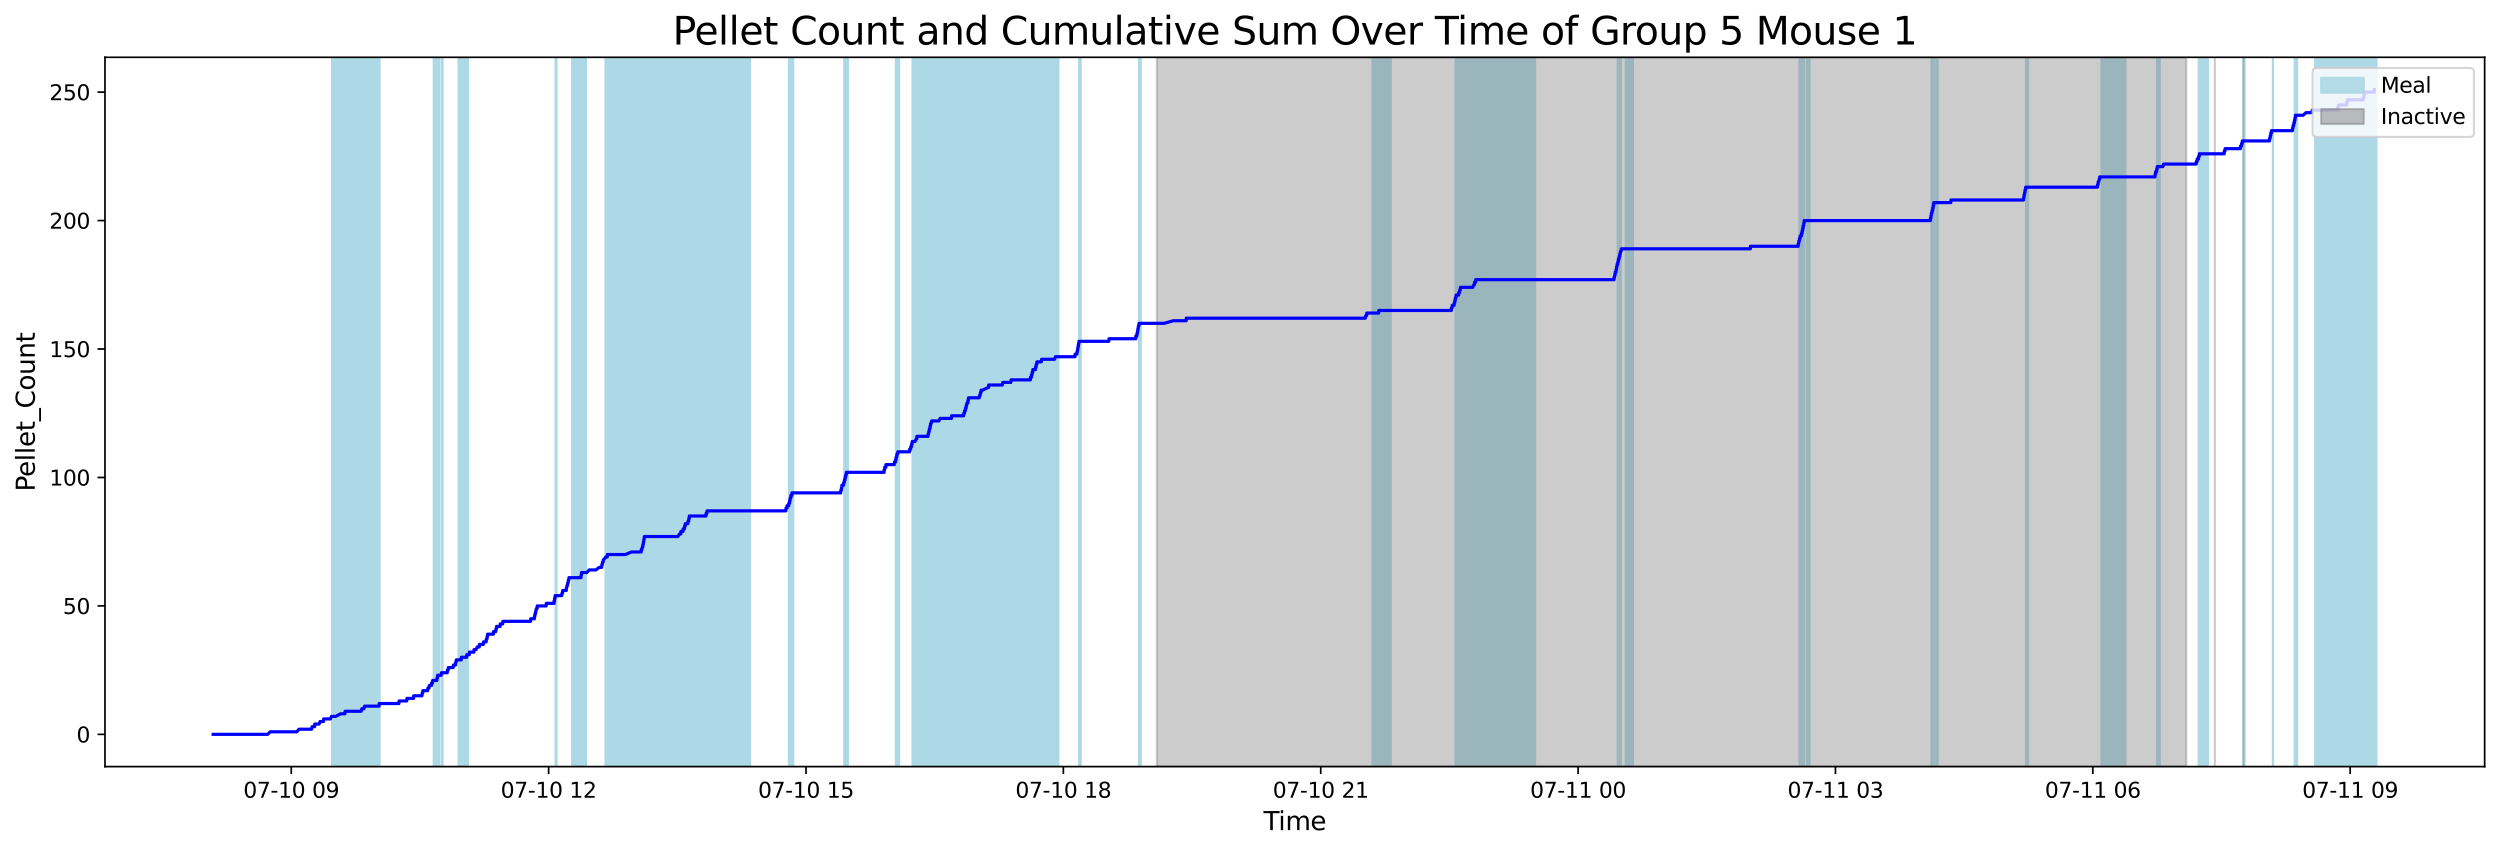 <?xml version="1.0" encoding="utf-8" standalone="no"?>
<!DOCTYPE svg PUBLIC "-//W3C//DTD SVG 1.1//EN"
  "http://www.w3.org/Graphics/SVG/1.1/DTD/svg11.dtd">
<svg xmlns:xlink="http://www.w3.org/1999/xlink" width="1172.435pt" height="399.009pt" viewBox="0 0 1172.435 399.009" xmlns="http://www.w3.org/2000/svg" version="1.1">
 <defs>
  <style type="text/css">*{stroke-linejoin: round; stroke-linecap: butt}</style>
 </defs>
 <g id="figure_1">
  <g id="patch_1">
   <path d="M 0 399.009 
L 1172.435 399.009 
L 1172.435 0 
L 0 0 
z
" style="fill: #ffffff"/>
  </g>
  <g id="axes_1">
   <g id="patch_2">
    <path d="M 49.235 359.517 
L 1165.235 359.517 
L 1165.235 26.877 
L 49.235 26.877 
z
" style="fill: #ffffff"/>
   </g>
   <g id="patch_3">
    <path d="M 178.029 359.517 
L 178.029 26.877 
L 155.682 26.877 
L 155.682 359.517 
z
" clip-path="url(#p5f410d1734)" style="fill: #add8e6; stroke: #add8e6; stroke-linejoin: miter"/>
   </g>
   <g id="patch_4">
    <path d="M 205.966 359.517 
L 205.966 26.877 
L 203.413 26.877 
L 203.413 359.517 
z
" clip-path="url(#p5f410d1734)" style="fill: #add8e6; stroke: #add8e6; stroke-linejoin: miter"/>
   </g>
   <g id="patch_5">
    <path d="M 207.557 359.517 
L 207.557 26.877 
L 207.112 26.877 
L 207.112 359.517 
z
" clip-path="url(#p5f410d1734)" style="fill: #add8e6; stroke: #add8e6; stroke-linejoin: miter"/>
   </g>
   <g id="patch_6">
    <path d="M 219.452 359.517 
L 219.452 26.877 
L 215.047 26.877 
L 215.047 359.517 
z
" clip-path="url(#p5f410d1734)" style="fill: #add8e6; stroke: #add8e6; stroke-linejoin: miter"/>
   </g>
   <g id="patch_7">
    <path d="M 260.57 359.517 
L 260.57 26.877 
L 261.021 26.877 
L 261.021 359.517 
z
" clip-path="url(#p5f410d1734)" style="fill: #add8e6; stroke: #add8e6; stroke-linejoin: miter"/>
   </g>
   <g id="patch_8">
    <path d="M 274.812 359.517 
L 274.812 26.877 
L 268.297 26.877 
L 268.297 359.517 
z
" clip-path="url(#p5f410d1734)" style="fill: #add8e6; stroke: #add8e6; stroke-linejoin: miter"/>
   </g>
   <g id="patch_9">
    <path d="M 273.898 359.517 
L 273.898 26.877 
L 273.422 26.877 
L 273.422 359.517 
z
" clip-path="url(#p5f410d1734)" style="fill: #add8e6; stroke: #add8e6; stroke-linejoin: miter"/>
   </g>
   <g id="patch_10">
    <path d="M 314.074 359.517 
L 314.074 26.877 
L 283.963 26.877 
L 283.963 359.517 
z
" clip-path="url(#p5f410d1734)" style="fill: #add8e6; stroke: #add8e6; stroke-linejoin: miter"/>
   </g>
   <g id="patch_11">
    <path d="M 329.228 359.517 
L 329.228 26.877 
L 304.512 26.877 
L 304.512 359.517 
z
" clip-path="url(#p5f410d1734)" style="fill: #add8e6; stroke: #add8e6; stroke-linejoin: miter"/>
   </g>
   <g id="patch_12">
    <path d="M 312.143 359.517 
L 312.143 26.877 
L 302.975 26.877 
L 302.975 359.517 
z
" clip-path="url(#p5f410d1734)" style="fill: #add8e6; stroke: #add8e6; stroke-linejoin: miter"/>
   </g>
   <g id="patch_13">
    <path d="M 351.77 359.517 
L 351.77 26.877 
L 320.064 26.877 
L 320.064 359.517 
z
" clip-path="url(#p5f410d1734)" style="fill: #add8e6; stroke: #add8e6; stroke-linejoin: miter"/>
   </g>
   <g id="patch_14">
    <path d="M 321.891 359.517 
L 321.891 26.877 
L 321.913 26.877 
L 321.913 359.517 
z
" clip-path="url(#p5f410d1734)" style="fill: #add8e6; stroke: #add8e6; stroke-linejoin: miter"/>
   </g>
   <g id="patch_15">
    <path d="M 324.801 359.517 
L 324.801 26.877 
L 324.275 26.877 
L 324.275 359.517 
z
" clip-path="url(#p5f410d1734)" style="fill: #add8e6; stroke: #add8e6; stroke-linejoin: miter"/>
   </g>
   <g id="patch_16">
    <path d="M 370.444 359.517 
L 370.444 26.877 
L 369.968 26.877 
L 369.968 359.517 
z
" clip-path="url(#p5f410d1734)" style="fill: #add8e6; stroke: #add8e6; stroke-linejoin: miter"/>
   </g>
   <g id="patch_17">
    <path d="M 371.96 359.517 
L 371.96 26.877 
L 371.197 26.877 
L 371.197 359.517 
z
" clip-path="url(#p5f410d1734)" style="fill: #add8e6; stroke: #add8e6; stroke-linejoin: miter"/>
   </g>
   <g id="patch_18">
    <path d="M 371.924 359.517 
L 371.924 26.877 
L 371.64 26.877 
L 371.64 359.517 
z
" clip-path="url(#p5f410d1734)" style="fill: #add8e6; stroke: #add8e6; stroke-linejoin: miter"/>
   </g>
   <g id="patch_19">
    <path d="M 395.981 359.517 
L 395.981 26.877 
L 395.931 26.877 
L 395.931 359.517 
z
" clip-path="url(#p5f410d1734)" style="fill: #add8e6; stroke: #add8e6; stroke-linejoin: miter"/>
   </g>
   <g id="patch_20">
    <path d="M 396.886 359.517 
L 396.886 26.877 
L 396.77 26.877 
L 396.77 359.517 
z
" clip-path="url(#p5f410d1734)" style="fill: #add8e6; stroke: #add8e6; stroke-linejoin: miter"/>
   </g>
   <g id="patch_21">
    <path d="M 397.679 359.517 
L 397.679 26.877 
L 397.552 26.877 
L 397.552 359.517 
z
" clip-path="url(#p5f410d1734)" style="fill: #add8e6; stroke: #add8e6; stroke-linejoin: miter"/>
   </g>
   <g id="patch_22">
    <path d="M 420.147 359.517 
L 420.147 26.877 
L 421.68 26.877 
L 421.68 359.517 
z
" clip-path="url(#p5f410d1734)" style="fill: #add8e6; stroke: #add8e6; stroke-linejoin: miter"/>
   </g>
   <g id="patch_23">
    <path d="M 431.401 359.517 
L 431.401 26.877 
L 427.952 26.877 
L 427.952 359.517 
z
" clip-path="url(#p5f410d1734)" style="fill: #add8e6; stroke: #add8e6; stroke-linejoin: miter"/>
   </g>
   <g id="patch_24">
    <path d="M 461.115 359.517 
L 461.115 26.877 
L 430.697 26.877 
L 430.697 359.517 
z
" clip-path="url(#p5f410d1734)" style="fill: #add8e6; stroke: #add8e6; stroke-linejoin: miter"/>
   </g>
   <g id="patch_25">
    <path d="M 438.817 359.517 
L 438.817 26.877 
L 437.25 26.877 
L 437.25 359.517 
z
" clip-path="url(#p5f410d1734)" style="fill: #add8e6; stroke: #add8e6; stroke-linejoin: miter"/>
   </g>
   <g id="patch_26">
    <path d="M 473.987 359.517 
L 473.987 26.877 
L 447.529 26.877 
L 447.529 359.517 
z
" clip-path="url(#p5f410d1734)" style="fill: #add8e6; stroke: #add8e6; stroke-linejoin: miter"/>
   </g>
   <g id="patch_27">
    <path d="M 453.171 359.517 
L 453.171 26.877 
L 453.327 26.877 
L 453.327 359.517 
z
" clip-path="url(#p5f410d1734)" style="fill: #add8e6; stroke: #add8e6; stroke-linejoin: miter"/>
   </g>
   <g id="patch_28">
    <path d="M 462.929 359.517 
L 462.929 26.877 
L 454.765 26.877 
L 454.765 359.517 
z
" clip-path="url(#p5f410d1734)" style="fill: #add8e6; stroke: #add8e6; stroke-linejoin: miter"/>
   </g>
   <g id="patch_29">
    <path d="M 469.628 359.517 
L 469.628 26.877 
L 460.891 26.877 
L 460.891 359.517 
z
" clip-path="url(#p5f410d1734)" style="fill: #add8e6; stroke: #add8e6; stroke-linejoin: miter"/>
   </g>
   <g id="patch_30">
    <path d="M 496.371 359.517 
L 496.371 26.877 
L 465.614 26.877 
L 465.614 359.517 
z
" clip-path="url(#p5f410d1734)" style="fill: #add8e6; stroke: #add8e6; stroke-linejoin: miter"/>
   </g>
   <g id="patch_31">
    <path d="M 483.931 359.517 
L 483.931 26.877 
L 484.961 26.877 
L 484.961 359.517 
z
" clip-path="url(#p5f410d1734)" style="fill: #add8e6; stroke: #add8e6; stroke-linejoin: miter"/>
   </g>
   <g id="patch_32">
    <path d="M 486.126 359.517 
L 486.126 26.877 
L 486.861 26.877 
L 486.861 359.517 
z
" clip-path="url(#p5f410d1734)" style="fill: #add8e6; stroke: #add8e6; stroke-linejoin: miter"/>
   </g>
   <g id="patch_33">
    <path d="M 506.839 359.517 
L 506.839 26.877 
L 506.085 26.877 
L 506.085 359.517 
z
" clip-path="url(#p5f410d1734)" style="fill: #add8e6; stroke: #add8e6; stroke-linejoin: miter"/>
   </g>
   <g id="patch_34">
    <path d="M 534.188 359.517 
L 534.188 26.877 
L 534.147 26.877 
L 534.147 359.517 
z
" clip-path="url(#p5f410d1734)" style="fill: #add8e6; stroke: #add8e6; stroke-linejoin: miter"/>
   </g>
   <g id="patch_35">
    <path d="M 535.008 359.517 
L 535.008 26.877 
L 534.847 26.877 
L 534.847 359.517 
z
" clip-path="url(#p5f410d1734)" style="fill: #add8e6; stroke: #add8e6; stroke-linejoin: miter"/>
   </g>
   <g id="patch_36">
    <path d="M 652.245 359.517 
L 652.245 26.877 
L 643.673 26.877 
L 643.673 359.517 
z
" clip-path="url(#p5f410d1734)" style="fill: #add8e6; stroke: #add8e6; stroke-linejoin: miter"/>
   </g>
   <g id="patch_37">
    <path d="M 713.727 359.517 
L 713.727 26.877 
L 682.558 26.877 
L 682.558 359.517 
z
" clip-path="url(#p5f410d1734)" style="fill: #add8e6; stroke: #add8e6; stroke-linejoin: miter"/>
   </g>
   <g id="patch_38">
    <path d="M 683.311 359.517 
L 683.311 26.877 
L 683.729 26.877 
L 683.729 359.517 
z
" clip-path="url(#p5f410d1734)" style="fill: #add8e6; stroke: #add8e6; stroke-linejoin: miter"/>
   </g>
   <g id="patch_39">
    <path d="M 685.213 359.517 
L 685.213 26.877 
L 685.063 26.877 
L 685.063 359.517 
z
" clip-path="url(#p5f410d1734)" style="fill: #add8e6; stroke: #add8e6; stroke-linejoin: miter"/>
   </g>
   <g id="patch_40">
    <path d="M 719.934 359.517 
L 719.934 26.877 
L 692.638 26.877 
L 692.638 359.517 
z
" clip-path="url(#p5f410d1734)" style="fill: #add8e6; stroke: #add8e6; stroke-linejoin: miter"/>
   </g>
   <g id="patch_41">
    <path d="M 758.664 359.517 
L 758.664 26.877 
L 758.668 26.877 
L 758.668 359.517 
z
" clip-path="url(#p5f410d1734)" style="fill: #add8e6; stroke: #add8e6; stroke-linejoin: miter"/>
   </g>
   <g id="patch_42">
    <path d="M 759.574 359.517 
L 759.574 26.877 
L 760.123 26.877 
L 760.123 359.517 
z
" clip-path="url(#p5f410d1734)" style="fill: #add8e6; stroke: #add8e6; stroke-linejoin: miter"/>
   </g>
   <g id="patch_43">
    <path d="M 765.812 359.517 
L 765.812 26.877 
L 762.421 26.877 
L 762.421 359.517 
z
" clip-path="url(#p5f410d1734)" style="fill: #add8e6; stroke: #add8e6; stroke-linejoin: miter"/>
   </g>
   <g id="patch_44">
    <path d="M 843.872 359.517 
L 843.872 26.877 
L 846.111 26.877 
L 846.111 359.517 
z
" clip-path="url(#p5f410d1734)" style="fill: #add8e6; stroke: #add8e6; stroke-linejoin: miter"/>
   </g>
   <g id="patch_45">
    <path d="M 848.612 359.517 
L 848.612 26.877 
L 847.423 26.877 
L 847.423 359.517 
z
" clip-path="url(#p5f410d1734)" style="fill: #add8e6; stroke: #add8e6; stroke-linejoin: miter"/>
   </g>
   <g id="patch_46">
    <path d="M 905.827 359.517 
L 905.827 26.877 
L 906.223 26.877 
L 906.223 359.517 
z
" clip-path="url(#p5f410d1734)" style="fill: #add8e6; stroke: #add8e6; stroke-linejoin: miter"/>
   </g>
   <g id="patch_47">
    <path d="M 907.177 359.517 
L 907.177 26.877 
L 907.148 26.877 
L 907.148 359.517 
z
" clip-path="url(#p5f410d1734)" style="fill: #add8e6; stroke: #add8e6; stroke-linejoin: miter"/>
   </g>
   <g id="patch_48">
    <path d="M 908.715 359.517 
L 908.715 26.877 
L 908.203 26.877 
L 908.203 359.517 
z
" clip-path="url(#p5f410d1734)" style="fill: #add8e6; stroke: #add8e6; stroke-linejoin: miter"/>
   </g>
   <g id="patch_49">
    <path d="M 950.237 359.517 
L 950.237 26.877 
L 950.194 26.877 
L 950.194 359.517 
z
" clip-path="url(#p5f410d1734)" style="fill: #add8e6; stroke: #add8e6; stroke-linejoin: miter"/>
   </g>
   <g id="patch_50">
    <path d="M 951.1 359.517 
L 951.1 26.877 
L 951.122 26.877 
L 951.122 359.517 
z
" clip-path="url(#p5f410d1734)" style="fill: #add8e6; stroke: #add8e6; stroke-linejoin: miter"/>
   </g>
   <g id="patch_51">
    <path d="M 996.761 359.517 
L 996.761 26.877 
L 985.527 26.877 
L 985.527 359.517 
z
" clip-path="url(#p5f410d1734)" style="fill: #add8e6; stroke: #add8e6; stroke-linejoin: miter"/>
   </g>
   <g id="patch_52">
    <path d="M 1012.188 359.517 
L 1012.188 26.877 
L 1011.64 26.877 
L 1011.64 359.517 
z
" clip-path="url(#p5f410d1734)" style="fill: #add8e6; stroke: #add8e6; stroke-linejoin: miter"/>
   </g>
   <g id="patch_53">
    <path d="M 1012.867 359.517 
L 1012.867 26.877 
L 1012.429 26.877 
L 1012.429 359.517 
z
" clip-path="url(#p5f410d1734)" style="fill: #add8e6; stroke: #add8e6; stroke-linejoin: miter"/>
   </g>
   <g id="patch_54">
    <path d="M 1035.438 359.517 
L 1035.438 26.877 
L 1031.124 26.877 
L 1031.124 359.517 
z
" clip-path="url(#p5f410d1734)" style="fill: #add8e6; stroke: #add8e6; stroke-linejoin: miter"/>
   </g>
   <g id="patch_55">
    <path d="M 1052.628 359.517 
L 1052.628 26.877 
L 1052.072 26.877 
L 1052.072 359.517 
z
" clip-path="url(#p5f410d1734)" style="fill: #add8e6; stroke: #add8e6; stroke-linejoin: miter"/>
   </g>
   <g id="patch_56">
    <path d="M 1065.945 359.517 
L 1065.945 26.877 
L 1065.914 26.877 
L 1065.914 359.517 
z
" clip-path="url(#p5f410d1734)" style="fill: #add8e6; stroke: #add8e6; stroke-linejoin: miter"/>
   </g>
   <g id="patch_57">
    <path d="M 1076.139 359.517 
L 1076.139 26.877 
L 1077.306 26.877 
L 1077.306 359.517 
z
" clip-path="url(#p5f410d1734)" style="fill: #add8e6; stroke: #add8e6; stroke-linejoin: miter"/>
   </g>
   <g id="patch_58">
    <path d="M 1114.508 359.517 
L 1114.508 26.877 
L 1085.751 26.877 
L 1085.751 359.517 
z
" clip-path="url(#p5f410d1734)" style="fill: #add8e6; stroke: #add8e6; stroke-linejoin: miter"/>
   </g>
   <g id="patch_59">
    <path d="M 1097.194 359.517 
L 1097.194 26.877 
L 1097.118 26.877 
L 1097.118 359.517 
z
" clip-path="url(#p5f410d1734)" style="fill: #add8e6; stroke: #add8e6; stroke-linejoin: miter"/>
   </g>
   <g id="patch_60">
    <path d="M 1110.918 359.517 
L 1110.918 26.877 
L 1109.816 26.877 
L 1109.816 359.517 
z
" clip-path="url(#p5f410d1734)" style="fill: #add8e6; stroke: #add8e6; stroke-linejoin: miter"/>
   </g>
   <g id="patch_61">
    <path d="M 542.518 359.517 
L 542.518 26.877 
L 1025.306 26.877 
L 1025.306 359.517 
z
" clip-path="url(#p5f410d1734)" style="fill: #808080; opacity: 0.4; stroke: #808080; stroke-linejoin: miter"/>
   </g>
   <g id="patch_62">
    <path d="M 1038.717 26.877 
L 1038.717 26.877 
L 1038.717 359.517 
" clip-path="url(#p5f410d1734)" style="fill: #808080; opacity: 0.4; stroke: #808080; stroke-linejoin: miter"/>
   </g>
   <g id="patch_63">
    <path d="M 1052.127 26.877 
L 1052.127 26.877 
L 1052.127 359.517 
" clip-path="url(#p5f410d1734)" style="fill: #808080; opacity: 0.4; stroke: #808080; stroke-linejoin: miter"/>
   </g>
   <g id="matplotlib.axis_1">
    <g id="xtick_1">
     <g id="line2d_1">
      <defs>
       <path id="m026eba1592" d="M 0 0 
L 0 3.5 
" style="stroke: #000000; stroke-width: 0.8"/>
      </defs>
      <g>
       <use xlink:href="#m026eba1592" x="136.596" y="359.517" style="stroke: #000000; stroke-width: 0.8"/>
      </g>
     </g>
     <g id="text_1">
      <!-- 07-10 09 -->
      <g transform="translate(114.116 374.116) scale(0.1 -0.1)">
       <defs>
        <path id="DejaVuSans-30" d="M 2034 4250 
Q 1547 4250 1301 3770 
Q 1056 3291 1056 2328 
Q 1056 1369 1301 889 
Q 1547 409 2034 409 
Q 2525 409 2770 889 
Q 3016 1369 3016 2328 
Q 3016 3291 2770 3770 
Q 2525 4250 2034 4250 
z
M 2034 4750 
Q 2819 4750 3233 4129 
Q 3647 3509 3647 2328 
Q 3647 1150 3233 529 
Q 2819 -91 2034 -91 
Q 1250 -91 836 529 
Q 422 1150 422 2328 
Q 422 3509 836 4129 
Q 1250 4750 2034 4750 
z
" transform="scale(0.016)"/>
        <path id="DejaVuSans-37" d="M 525 4666 
L 3525 4666 
L 3525 4397 
L 1831 0 
L 1172 0 
L 2766 4134 
L 525 4134 
L 525 4666 
z
" transform="scale(0.016)"/>
        <path id="DejaVuSans-2d" d="M 313 2009 
L 1997 2009 
L 1997 1497 
L 313 1497 
L 313 2009 
z
" transform="scale(0.016)"/>
        <path id="DejaVuSans-31" d="M 794 531 
L 1825 531 
L 1825 4091 
L 703 3866 
L 703 4441 
L 1819 4666 
L 2450 4666 
L 2450 531 
L 3481 531 
L 3481 0 
L 794 0 
L 794 531 
z
" transform="scale(0.016)"/>
        <path id="DejaVuSans-20" transform="scale(0.016)"/>
        <path id="DejaVuSans-39" d="M 703 97 
L 703 672 
Q 941 559 1184 500 
Q 1428 441 1663 441 
Q 2288 441 2617 861 
Q 2947 1281 2994 2138 
Q 2813 1869 2534 1725 
Q 2256 1581 1919 1581 
Q 1219 1581 811 2004 
Q 403 2428 403 3163 
Q 403 3881 828 4315 
Q 1253 4750 1959 4750 
Q 2769 4750 3195 4129 
Q 3622 3509 3622 2328 
Q 3622 1225 3098 567 
Q 2575 -91 1691 -91 
Q 1453 -91 1209 -44 
Q 966 3 703 97 
z
M 1959 2075 
Q 2384 2075 2632 2365 
Q 2881 2656 2881 3163 
Q 2881 3666 2632 3958 
Q 2384 4250 1959 4250 
Q 1534 4250 1286 3958 
Q 1038 3666 1038 3163 
Q 1038 2656 1286 2365 
Q 1534 2075 1959 2075 
z
" transform="scale(0.016)"/>
       </defs>
       <use xlink:href="#DejaVuSans-30"/>
       <use xlink:href="#DejaVuSans-37" x="63.623"/>
       <use xlink:href="#DejaVuSans-2d" x="127.246"/>
       <use xlink:href="#DejaVuSans-31" x="163.33"/>
       <use xlink:href="#DejaVuSans-30" x="226.953"/>
       <use xlink:href="#DejaVuSans-20" x="290.576"/>
       <use xlink:href="#DejaVuSans-30" x="322.363"/>
       <use xlink:href="#DejaVuSans-39" x="385.986"/>
      </g>
     </g>
    </g>
    <g id="xtick_2">
     <g id="line2d_2">
      <g>
       <use xlink:href="#m026eba1592" x="257.293" y="359.517" style="stroke: #000000; stroke-width: 0.8"/>
      </g>
     </g>
     <g id="text_2">
      <!-- 07-10 12 -->
      <g transform="translate(234.813 374.116) scale(0.1 -0.1)">
       <defs>
        <path id="DejaVuSans-32" d="M 1228 531 
L 3431 531 
L 3431 0 
L 469 0 
L 469 531 
Q 828 903 1448 1529 
Q 2069 2156 2228 2338 
Q 2531 2678 2651 2914 
Q 2772 3150 2772 3378 
Q 2772 3750 2511 3984 
Q 2250 4219 1831 4219 
Q 1534 4219 1204 4116 
Q 875 4013 500 3803 
L 500 4441 
Q 881 4594 1212 4672 
Q 1544 4750 1819 4750 
Q 2544 4750 2975 4387 
Q 3406 4025 3406 3419 
Q 3406 3131 3298 2873 
Q 3191 2616 2906 2266 
Q 2828 2175 2409 1742 
Q 1991 1309 1228 531 
z
" transform="scale(0.016)"/>
       </defs>
       <use xlink:href="#DejaVuSans-30"/>
       <use xlink:href="#DejaVuSans-37" x="63.623"/>
       <use xlink:href="#DejaVuSans-2d" x="127.246"/>
       <use xlink:href="#DejaVuSans-31" x="163.33"/>
       <use xlink:href="#DejaVuSans-30" x="226.953"/>
       <use xlink:href="#DejaVuSans-20" x="290.576"/>
       <use xlink:href="#DejaVuSans-31" x="322.363"/>
       <use xlink:href="#DejaVuSans-32" x="385.986"/>
      </g>
     </g>
    </g>
    <g id="xtick_3">
     <g id="line2d_3">
      <g>
       <use xlink:href="#m026eba1592" x="377.99" y="359.517" style="stroke: #000000; stroke-width: 0.8"/>
      </g>
     </g>
     <g id="text_3">
      <!-- 07-10 15 -->
      <g transform="translate(355.51 374.116) scale(0.1 -0.1)">
       <defs>
        <path id="DejaVuSans-35" d="M 691 4666 
L 3169 4666 
L 3169 4134 
L 1269 4134 
L 1269 2991 
Q 1406 3038 1543 3061 
Q 1681 3084 1819 3084 
Q 2600 3084 3056 2656 
Q 3513 2228 3513 1497 
Q 3513 744 3044 326 
Q 2575 -91 1722 -91 
Q 1428 -91 1123 -41 
Q 819 9 494 109 
L 494 744 
Q 775 591 1075 516 
Q 1375 441 1709 441 
Q 2250 441 2565 725 
Q 2881 1009 2881 1497 
Q 2881 1984 2565 2268 
Q 2250 2553 1709 2553 
Q 1456 2553 1204 2497 
Q 953 2441 691 2322 
L 691 4666 
z
" transform="scale(0.016)"/>
       </defs>
       <use xlink:href="#DejaVuSans-30"/>
       <use xlink:href="#DejaVuSans-37" x="63.623"/>
       <use xlink:href="#DejaVuSans-2d" x="127.246"/>
       <use xlink:href="#DejaVuSans-31" x="163.33"/>
       <use xlink:href="#DejaVuSans-30" x="226.953"/>
       <use xlink:href="#DejaVuSans-20" x="290.576"/>
       <use xlink:href="#DejaVuSans-31" x="322.363"/>
       <use xlink:href="#DejaVuSans-35" x="385.986"/>
      </g>
     </g>
    </g>
    <g id="xtick_4">
     <g id="line2d_4">
      <g>
       <use xlink:href="#m026eba1592" x="498.687" y="359.517" style="stroke: #000000; stroke-width: 0.8"/>
      </g>
     </g>
     <g id="text_4">
      <!-- 07-10 18 -->
      <g transform="translate(476.207 374.116) scale(0.1 -0.1)">
       <defs>
        <path id="DejaVuSans-38" d="M 2034 2216 
Q 1584 2216 1326 1975 
Q 1069 1734 1069 1313 
Q 1069 891 1326 650 
Q 1584 409 2034 409 
Q 2484 409 2743 651 
Q 3003 894 3003 1313 
Q 3003 1734 2745 1975 
Q 2488 2216 2034 2216 
z
M 1403 2484 
Q 997 2584 770 2862 
Q 544 3141 544 3541 
Q 544 4100 942 4425 
Q 1341 4750 2034 4750 
Q 2731 4750 3128 4425 
Q 3525 4100 3525 3541 
Q 3525 3141 3298 2862 
Q 3072 2584 2669 2484 
Q 3125 2378 3379 2068 
Q 3634 1759 3634 1313 
Q 3634 634 3220 271 
Q 2806 -91 2034 -91 
Q 1263 -91 848 271 
Q 434 634 434 1313 
Q 434 1759 690 2068 
Q 947 2378 1403 2484 
z
M 1172 3481 
Q 1172 3119 1398 2916 
Q 1625 2713 2034 2713 
Q 2441 2713 2670 2916 
Q 2900 3119 2900 3481 
Q 2900 3844 2670 4047 
Q 2441 4250 2034 4250 
Q 1625 4250 1398 4047 
Q 1172 3844 1172 3481 
z
" transform="scale(0.016)"/>
       </defs>
       <use xlink:href="#DejaVuSans-30"/>
       <use xlink:href="#DejaVuSans-37" x="63.623"/>
       <use xlink:href="#DejaVuSans-2d" x="127.246"/>
       <use xlink:href="#DejaVuSans-31" x="163.33"/>
       <use xlink:href="#DejaVuSans-30" x="226.953"/>
       <use xlink:href="#DejaVuSans-20" x="290.576"/>
       <use xlink:href="#DejaVuSans-31" x="322.363"/>
       <use xlink:href="#DejaVuSans-38" x="385.986"/>
      </g>
     </g>
    </g>
    <g id="xtick_5">
     <g id="line2d_5">
      <g>
       <use xlink:href="#m026eba1592" x="619.384" y="359.517" style="stroke: #000000; stroke-width: 0.8"/>
      </g>
     </g>
     <g id="text_5">
      <!-- 07-10 21 -->
      <g transform="translate(596.904 374.116) scale(0.1 -0.1)">
       <use xlink:href="#DejaVuSans-30"/>
       <use xlink:href="#DejaVuSans-37" x="63.623"/>
       <use xlink:href="#DejaVuSans-2d" x="127.246"/>
       <use xlink:href="#DejaVuSans-31" x="163.33"/>
       <use xlink:href="#DejaVuSans-30" x="226.953"/>
       <use xlink:href="#DejaVuSans-20" x="290.576"/>
       <use xlink:href="#DejaVuSans-32" x="322.363"/>
       <use xlink:href="#DejaVuSans-31" x="385.986"/>
      </g>
     </g>
    </g>
    <g id="xtick_6">
     <g id="line2d_6">
      <g>
       <use xlink:href="#m026eba1592" x="740.081" y="359.517" style="stroke: #000000; stroke-width: 0.8"/>
      </g>
     </g>
     <g id="text_6">
      <!-- 07-11 00 -->
      <g transform="translate(717.601 374.116) scale(0.1 -0.1)">
       <use xlink:href="#DejaVuSans-30"/>
       <use xlink:href="#DejaVuSans-37" x="63.623"/>
       <use xlink:href="#DejaVuSans-2d" x="127.246"/>
       <use xlink:href="#DejaVuSans-31" x="163.33"/>
       <use xlink:href="#DejaVuSans-31" x="226.953"/>
       <use xlink:href="#DejaVuSans-20" x="290.576"/>
       <use xlink:href="#DejaVuSans-30" x="322.363"/>
       <use xlink:href="#DejaVuSans-30" x="385.986"/>
      </g>
     </g>
    </g>
    <g id="xtick_7">
     <g id="line2d_7">
      <g>
       <use xlink:href="#m026eba1592" x="860.778" y="359.517" style="stroke: #000000; stroke-width: 0.8"/>
      </g>
     </g>
     <g id="text_7">
      <!-- 07-11 03 -->
      <g transform="translate(838.298 374.116) scale(0.1 -0.1)">
       <defs>
        <path id="DejaVuSans-33" d="M 2597 2516 
Q 3050 2419 3304 2112 
Q 3559 1806 3559 1356 
Q 3559 666 3084 287 
Q 2609 -91 1734 -91 
Q 1441 -91 1130 -33 
Q 819 25 488 141 
L 488 750 
Q 750 597 1062 519 
Q 1375 441 1716 441 
Q 2309 441 2620 675 
Q 2931 909 2931 1356 
Q 2931 1769 2642 2001 
Q 2353 2234 1838 2234 
L 1294 2234 
L 1294 2753 
L 1863 2753 
Q 2328 2753 2575 2939 
Q 2822 3125 2822 3475 
Q 2822 3834 2567 4026 
Q 2313 4219 1838 4219 
Q 1578 4219 1281 4162 
Q 984 4106 628 3988 
L 628 4550 
Q 988 4650 1302 4700 
Q 1616 4750 1894 4750 
Q 2613 4750 3031 4423 
Q 3450 4097 3450 3541 
Q 3450 3153 3228 2886 
Q 3006 2619 2597 2516 
z
" transform="scale(0.016)"/>
       </defs>
       <use xlink:href="#DejaVuSans-30"/>
       <use xlink:href="#DejaVuSans-37" x="63.623"/>
       <use xlink:href="#DejaVuSans-2d" x="127.246"/>
       <use xlink:href="#DejaVuSans-31" x="163.33"/>
       <use xlink:href="#DejaVuSans-31" x="226.953"/>
       <use xlink:href="#DejaVuSans-20" x="290.576"/>
       <use xlink:href="#DejaVuSans-30" x="322.363"/>
       <use xlink:href="#DejaVuSans-33" x="385.986"/>
      </g>
     </g>
    </g>
    <g id="xtick_8">
     <g id="line2d_8">
      <g>
       <use xlink:href="#m026eba1592" x="981.475" y="359.517" style="stroke: #000000; stroke-width: 0.8"/>
      </g>
     </g>
     <g id="text_8">
      <!-- 07-11 06 -->
      <g transform="translate(958.995 374.116) scale(0.1 -0.1)">
       <defs>
        <path id="DejaVuSans-36" d="M 2113 2584 
Q 1688 2584 1439 2293 
Q 1191 2003 1191 1497 
Q 1191 994 1439 701 
Q 1688 409 2113 409 
Q 2538 409 2786 701 
Q 3034 994 3034 1497 
Q 3034 2003 2786 2293 
Q 2538 2584 2113 2584 
z
M 3366 4563 
L 3366 3988 
Q 3128 4100 2886 4159 
Q 2644 4219 2406 4219 
Q 1781 4219 1451 3797 
Q 1122 3375 1075 2522 
Q 1259 2794 1537 2939 
Q 1816 3084 2150 3084 
Q 2853 3084 3261 2657 
Q 3669 2231 3669 1497 
Q 3669 778 3244 343 
Q 2819 -91 2113 -91 
Q 1303 -91 875 529 
Q 447 1150 447 2328 
Q 447 3434 972 4092 
Q 1497 4750 2381 4750 
Q 2619 4750 2861 4703 
Q 3103 4656 3366 4563 
z
" transform="scale(0.016)"/>
       </defs>
       <use xlink:href="#DejaVuSans-30"/>
       <use xlink:href="#DejaVuSans-37" x="63.623"/>
       <use xlink:href="#DejaVuSans-2d" x="127.246"/>
       <use xlink:href="#DejaVuSans-31" x="163.33"/>
       <use xlink:href="#DejaVuSans-31" x="226.953"/>
       <use xlink:href="#DejaVuSans-20" x="290.576"/>
       <use xlink:href="#DejaVuSans-30" x="322.363"/>
       <use xlink:href="#DejaVuSans-36" x="385.986"/>
      </g>
     </g>
    </g>
    <g id="xtick_9">
     <g id="line2d_9">
      <g>
       <use xlink:href="#m026eba1592" x="1102.172" y="359.517" style="stroke: #000000; stroke-width: 0.8"/>
      </g>
     </g>
     <g id="text_9">
      <!-- 07-11 09 -->
      <g transform="translate(1079.692 374.116) scale(0.1 -0.1)">
       <use xlink:href="#DejaVuSans-30"/>
       <use xlink:href="#DejaVuSans-37" x="63.623"/>
       <use xlink:href="#DejaVuSans-2d" x="127.246"/>
       <use xlink:href="#DejaVuSans-31" x="163.33"/>
       <use xlink:href="#DejaVuSans-31" x="226.953"/>
       <use xlink:href="#DejaVuSans-20" x="290.576"/>
       <use xlink:href="#DejaVuSans-30" x="322.363"/>
       <use xlink:href="#DejaVuSans-39" x="385.986"/>
      </g>
     </g>
    </g>
    <g id="text_10">
     <!-- Time -->
     <g transform="translate(592.555 389.313) scale(0.12 -0.12)">
      <defs>
       <path id="DejaVuSans-54" d="M -19 4666 
L 3928 4666 
L 3928 4134 
L 2272 4134 
L 2272 0 
L 1638 0 
L 1638 4134 
L -19 4134 
L -19 4666 
z
" transform="scale(0.016)"/>
       <path id="DejaVuSans-69" d="M 603 3500 
L 1178 3500 
L 1178 0 
L 603 0 
L 603 3500 
z
M 603 4863 
L 1178 4863 
L 1178 4134 
L 603 4134 
L 603 4863 
z
" transform="scale(0.016)"/>
       <path id="DejaVuSans-6d" d="M 3328 2828 
Q 3544 3216 3844 3400 
Q 4144 3584 4550 3584 
Q 5097 3584 5394 3201 
Q 5691 2819 5691 2113 
L 5691 0 
L 5113 0 
L 5113 2094 
Q 5113 2597 4934 2840 
Q 4756 3084 4391 3084 
Q 3944 3084 3684 2787 
Q 3425 2491 3425 1978 
L 3425 0 
L 2847 0 
L 2847 2094 
Q 2847 2600 2669 2842 
Q 2491 3084 2119 3084 
Q 1678 3084 1418 2786 
Q 1159 2488 1159 1978 
L 1159 0 
L 581 0 
L 581 3500 
L 1159 3500 
L 1159 2956 
Q 1356 3278 1631 3431 
Q 1906 3584 2284 3584 
Q 2666 3584 2933 3390 
Q 3200 3197 3328 2828 
z
" transform="scale(0.016)"/>
       <path id="DejaVuSans-65" d="M 3597 1894 
L 3597 1613 
L 953 1613 
Q 991 1019 1311 708 
Q 1631 397 2203 397 
Q 2534 397 2845 478 
Q 3156 559 3463 722 
L 3463 178 
Q 3153 47 2828 -22 
Q 2503 -91 2169 -91 
Q 1331 -91 842 396 
Q 353 884 353 1716 
Q 353 2575 817 3079 
Q 1281 3584 2069 3584 
Q 2775 3584 3186 3129 
Q 3597 2675 3597 1894 
z
M 3022 2063 
Q 3016 2534 2758 2815 
Q 2500 3097 2075 3097 
Q 1594 3097 1305 2825 
Q 1016 2553 972 2059 
L 3022 2063 
z
" transform="scale(0.016)"/>
      </defs>
      <use xlink:href="#DejaVuSans-54"/>
      <use xlink:href="#DejaVuSans-69" x="57.959"/>
      <use xlink:href="#DejaVuSans-6d" x="85.742"/>
      <use xlink:href="#DejaVuSans-65" x="183.154"/>
     </g>
    </g>
   </g>
   <g id="matplotlib.axis_2">
    <g id="ytick_1">
     <g id="line2d_10">
      <defs>
       <path id="mb623d63af5" d="M 0 0 
L -3.5 0 
" style="stroke: #000000; stroke-width: 0.8"/>
      </defs>
      <g>
       <use xlink:href="#mb623d63af5" x="49.235" y="344.397" style="stroke: #000000; stroke-width: 0.8"/>
      </g>
     </g>
     <g id="text_11">
      <!-- 0 -->
      <g transform="translate(35.873 348.196) scale(0.1 -0.1)">
       <use xlink:href="#DejaVuSans-30"/>
      </g>
     </g>
    </g>
    <g id="ytick_2">
     <g id="line2d_11">
      <g>
       <use xlink:href="#mb623d63af5" x="49.235" y="284.158" style="stroke: #000000; stroke-width: 0.8"/>
      </g>
     </g>
     <g id="text_12">
      <!-- 50 -->
      <g transform="translate(29.51 287.957) scale(0.1 -0.1)">
       <use xlink:href="#DejaVuSans-35"/>
       <use xlink:href="#DejaVuSans-30" x="63.623"/>
      </g>
     </g>
    </g>
    <g id="ytick_3">
     <g id="line2d_12">
      <g>
       <use xlink:href="#mb623d63af5" x="49.235" y="223.919" style="stroke: #000000; stroke-width: 0.8"/>
      </g>
     </g>
     <g id="text_13">
      <!-- 100 -->
      <g transform="translate(23.148 227.718) scale(0.1 -0.1)">
       <use xlink:href="#DejaVuSans-31"/>
       <use xlink:href="#DejaVuSans-30" x="63.623"/>
       <use xlink:href="#DejaVuSans-30" x="127.246"/>
      </g>
     </g>
    </g>
    <g id="ytick_4">
     <g id="line2d_13">
      <g>
       <use xlink:href="#mb623d63af5" x="49.235" y="163.68" style="stroke: #000000; stroke-width: 0.8"/>
      </g>
     </g>
     <g id="text_14">
      <!-- 150 -->
      <g transform="translate(23.148 167.479) scale(0.1 -0.1)">
       <use xlink:href="#DejaVuSans-31"/>
       <use xlink:href="#DejaVuSans-35" x="63.623"/>
       <use xlink:href="#DejaVuSans-30" x="127.246"/>
      </g>
     </g>
    </g>
    <g id="ytick_5">
     <g id="line2d_14">
      <g>
       <use xlink:href="#mb623d63af5" x="49.235" y="103.441" style="stroke: #000000; stroke-width: 0.8"/>
      </g>
     </g>
     <g id="text_15">
      <!-- 200 -->
      <g transform="translate(23.148 107.24) scale(0.1 -0.1)">
       <use xlink:href="#DejaVuSans-32"/>
       <use xlink:href="#DejaVuSans-30" x="63.623"/>
       <use xlink:href="#DejaVuSans-30" x="127.246"/>
      </g>
     </g>
    </g>
    <g id="ytick_6">
     <g id="line2d_15">
      <g>
       <use xlink:href="#mb623d63af5" x="49.235" y="43.202" style="stroke: #000000; stroke-width: 0.8"/>
      </g>
     </g>
     <g id="text_16">
      <!-- 250 -->
      <g transform="translate(23.148 47.001) scale(0.1 -0.1)">
       <use xlink:href="#DejaVuSans-32"/>
       <use xlink:href="#DejaVuSans-35" x="63.623"/>
       <use xlink:href="#DejaVuSans-30" x="127.246"/>
      </g>
     </g>
    </g>
    <g id="text_17">
     <!-- Pellet_Count -->
     <g transform="translate(16.318 230.485) rotate(-90) scale(0.12 -0.12)">
      <defs>
       <path id="DejaVuSans-50" d="M 1259 4147 
L 1259 2394 
L 2053 2394 
Q 2494 2394 2734 2622 
Q 2975 2850 2975 3272 
Q 2975 3691 2734 3919 
Q 2494 4147 2053 4147 
L 1259 4147 
z
M 628 4666 
L 2053 4666 
Q 2838 4666 3239 4311 
Q 3641 3956 3641 3272 
Q 3641 2581 3239 2228 
Q 2838 1875 2053 1875 
L 1259 1875 
L 1259 0 
L 628 0 
L 628 4666 
z
" transform="scale(0.016)"/>
       <path id="DejaVuSans-6c" d="M 603 4863 
L 1178 4863 
L 1178 0 
L 603 0 
L 603 4863 
z
" transform="scale(0.016)"/>
       <path id="DejaVuSans-74" d="M 1172 4494 
L 1172 3500 
L 2356 3500 
L 2356 3053 
L 1172 3053 
L 1172 1153 
Q 1172 725 1289 603 
Q 1406 481 1766 481 
L 2356 481 
L 2356 0 
L 1766 0 
Q 1100 0 847 248 
Q 594 497 594 1153 
L 594 3053 
L 172 3053 
L 172 3500 
L 594 3500 
L 594 4494 
L 1172 4494 
z
" transform="scale(0.016)"/>
       <path id="DejaVuSans-5f" d="M 3263 -1063 
L 3263 -1509 
L -63 -1509 
L -63 -1063 
L 3263 -1063 
z
" transform="scale(0.016)"/>
       <path id="DejaVuSans-43" d="M 4122 4306 
L 4122 3641 
Q 3803 3938 3442 4084 
Q 3081 4231 2675 4231 
Q 1875 4231 1450 3742 
Q 1025 3253 1025 2328 
Q 1025 1406 1450 917 
Q 1875 428 2675 428 
Q 3081 428 3442 575 
Q 3803 722 4122 1019 
L 4122 359 
Q 3791 134 3420 21 
Q 3050 -91 2638 -91 
Q 1578 -91 968 557 
Q 359 1206 359 2328 
Q 359 3453 968 4101 
Q 1578 4750 2638 4750 
Q 3056 4750 3426 4639 
Q 3797 4528 4122 4306 
z
" transform="scale(0.016)"/>
       <path id="DejaVuSans-6f" d="M 1959 3097 
Q 1497 3097 1228 2736 
Q 959 2375 959 1747 
Q 959 1119 1226 758 
Q 1494 397 1959 397 
Q 2419 397 2687 759 
Q 2956 1122 2956 1747 
Q 2956 2369 2687 2733 
Q 2419 3097 1959 3097 
z
M 1959 3584 
Q 2709 3584 3137 3096 
Q 3566 2609 3566 1747 
Q 3566 888 3137 398 
Q 2709 -91 1959 -91 
Q 1206 -91 779 398 
Q 353 888 353 1747 
Q 353 2609 779 3096 
Q 1206 3584 1959 3584 
z
" transform="scale(0.016)"/>
       <path id="DejaVuSans-75" d="M 544 1381 
L 544 3500 
L 1119 3500 
L 1119 1403 
Q 1119 906 1312 657 
Q 1506 409 1894 409 
Q 2359 409 2629 706 
Q 2900 1003 2900 1516 
L 2900 3500 
L 3475 3500 
L 3475 0 
L 2900 0 
L 2900 538 
Q 2691 219 2414 64 
Q 2138 -91 1772 -91 
Q 1169 -91 856 284 
Q 544 659 544 1381 
z
M 1991 3584 
L 1991 3584 
z
" transform="scale(0.016)"/>
       <path id="DejaVuSans-6e" d="M 3513 2113 
L 3513 0 
L 2938 0 
L 2938 2094 
Q 2938 2591 2744 2837 
Q 2550 3084 2163 3084 
Q 1697 3084 1428 2787 
Q 1159 2491 1159 1978 
L 1159 0 
L 581 0 
L 581 3500 
L 1159 3500 
L 1159 2956 
Q 1366 3272 1645 3428 
Q 1925 3584 2291 3584 
Q 2894 3584 3203 3211 
Q 3513 2838 3513 2113 
z
" transform="scale(0.016)"/>
      </defs>
      <use xlink:href="#DejaVuSans-50"/>
      <use xlink:href="#DejaVuSans-65" x="56.678"/>
      <use xlink:href="#DejaVuSans-6c" x="118.201"/>
      <use xlink:href="#DejaVuSans-6c" x="145.984"/>
      <use xlink:href="#DejaVuSans-65" x="173.768"/>
      <use xlink:href="#DejaVuSans-74" x="235.291"/>
      <use xlink:href="#DejaVuSans-5f" x="274.5"/>
      <use xlink:href="#DejaVuSans-43" x="324.5"/>
      <use xlink:href="#DejaVuSans-6f" x="394.324"/>
      <use xlink:href="#DejaVuSans-75" x="455.506"/>
      <use xlink:href="#DejaVuSans-6e" x="518.885"/>
      <use xlink:href="#DejaVuSans-74" x="582.264"/>
     </g>
    </g>
   </g>
   <g id="line2d_16">
    <path d="M 99.962 344.397 
L 125.487 344.397 
L 126.739 343.192 
L 139.189 343.192 
L 140.206 341.988 
L 146.118 341.988 
L 146.375 340.783 
L 147.559 340.783 
L 147.571 339.578 
L 149.638 339.578 
L 150.107 338.373 
L 151.706 338.373 
L 151.773 337.169 
L 154.924 337.169 
L 155.449 335.964 
L 157.427 335.964 
L 159.718 334.759 
L 161.752 334.759 
L 161.831 333.554 
L 169.374 333.554 
L 169.687 332.349 
L 170.715 332.349 
L 170.984 331.145 
L 177.789 331.145 
L 177.834 329.94 
L 187.076 329.94 
L 187.166 328.735 
L 190.753 328.735 
L 190.831 327.53 
L 193.938 327.53 
L 194.017 326.325 
L 197.883 326.325 
L 197.962 325.121 
L 198.23 325.121 
L 198.319 323.916 
L 200.554 323.916 
L 200.655 322.711 
L 201.225 322.711 
L 201.303 321.506 
L 202.331 321.506 
L 202.354 320.302 
L 202.856 320.302 
L 202.912 319.097 
L 204.913 319.097 
L 204.969 317.892 
L 205.203 317.892 
L 205.248 316.687 
L 206.913 316.687 
L 207.036 315.482 
L 209.763 315.482 
L 209.797 314.278 
L 210.188 314.278 
L 210.221 313.073 
L 212.523 313.073 
L 212.646 311.868 
L 213.619 311.868 
L 213.652 310.663 
L 213.898 310.663 
L 213.999 309.459 
L 216.312 309.459 
L 216.334 308.254 
L 218.86 308.254 
L 218.916 307.049 
L 220.078 307.049 
L 220.1 305.844 
L 222.257 305.844 
L 222.313 304.639 
L 223.286 304.639 
L 223.8 303.435 
L 224.761 303.435 
L 224.828 302.23 
L 226.694 302.23 
L 226.728 301.025 
L 228.002 301.025 
L 228.024 299.82 
L 228.359 299.82 
L 228.404 298.616 
L 228.65 298.616 
L 228.661 297.411 
L 231.388 297.411 
L 231.421 296.206 
L 232.494 296.206 
L 232.539 295.001 
L 232.841 295.001 
L 232.863 293.796 
L 234.528 293.796 
L 234.573 292.592 
L 235.769 292.592 
L 235.813 291.387 
L 248.833 291.387 
L 248.889 290.182 
L 250.61 290.182 
L 250.621 288.977 
L 250.867 288.977 
L 250.889 287.772 
L 251.191 287.772 
L 251.213 286.568 
L 251.381 286.568 
L 251.381 286.568 
L 251.549 285.363 
L 251.929 285.363 
L 251.951 284.158 
L 256.164 284.158 
L 256.187 282.953 
L 259.841 282.953 
L 259.852 281.749 
L 260.065 281.749 
L 260.087 280.544 
L 260.333 280.544 
L 260.344 279.339 
L 263.44 279.339 
L 263.563 278.134 
L 263.842 278.134 
L 263.864 276.929 
L 265.574 276.929 
L 265.608 275.725 
L 265.764 275.725 
L 265.921 274.52 
L 266.2 274.52 
L 266.234 273.315 
L 266.491 273.315 
L 266.513 272.11 
L 266.781 272.11 
L 266.815 270.906 
L 272.47 270.906 
L 272.503 269.701 
L 272.682 269.701 
L 272.704 268.496 
L 275.263 268.496 
L 276.303 267.291 
L 279.443 267.291 
L 280.997 266.086 
L 282.181 266.086 
L 282.226 264.882 
L 282.461 264.882 
L 282.505 263.677 
L 282.852 263.677 
L 282.941 262.472 
L 283.131 262.472 
L 284.059 261.267 
L 284.74 261.267 
L 284.819 260.063 
L 293.312 260.063 
L 296.151 258.858 
L 300.722 258.858 
L 300.744 257.653 
L 301.057 257.653 
L 301.247 256.448 
L 301.459 256.448 
L 301.526 255.243 
L 301.716 255.243 
L 301.75 254.039 
L 301.94 254.039 
L 301.962 252.834 
L 302.119 252.834 
L 302.163 251.629 
L 317.865 251.629 
L 318.692 250.424 
L 319.284 250.424 
L 319.307 249.219 
L 320.335 249.219 
L 320.368 248.015 
L 320.994 248.015 
L 321.028 246.81 
L 321.341 246.81 
L 321.363 245.605 
L 322.57 245.605 
L 322.682 244.4 
L 322.995 244.4 
L 323.017 243.196 
L 323.241 243.196 
L 323.263 241.991 
L 331.097 241.991 
L 331.119 240.786 
L 331.511 240.786 
L 331.578 239.581 
L 368.524 239.581 
L 368.58 238.376 
L 369.061 238.376 
L 369.083 237.172 
L 369.877 237.172 
L 369.921 235.967 
L 370.29 235.967 
L 370.312 234.762 
L 370.547 234.762 
L 370.569 233.557 
L 370.871 233.557 
L 370.882 232.353 
L 371.396 232.353 
L 371.419 231.148 
L 394.251 231.148 
L 394.284 229.943 
L 394.608 229.943 
L 394.631 228.738 
L 394.798 228.738 
L 394.832 227.533 
L 395.636 227.533 
L 395.659 226.329 
L 395.949 226.329 
L 395.972 225.124 
L 396.285 225.124 
L 396.307 223.919 
L 396.564 223.919 
L 396.564 223.919 
L 396.62 222.714 
L 396.899 222.714 
L 396.922 221.51 
L 414.613 221.51 
L 414.624 220.305 
L 414.87 220.305 
L 414.903 219.1 
L 415.462 219.1 
L 415.484 217.895 
L 419.407 217.895 
L 419.429 216.69 
L 419.988 216.69 
L 419.999 215.486 
L 420.256 215.486 
L 420.279 214.281 
L 420.558 214.281 
L 420.58 213.076 
L 420.882 213.076 
L 421.061 211.871 
L 426.582 211.871 
L 426.604 210.667 
L 427.085 210.667 
L 427.107 209.462 
L 427.498 209.462 
L 427.532 208.257 
L 427.744 208.257 
L 427.8 207.052 
L 429.13 207.052 
L 429.666 205.847 
L 429.968 205.847 
L 429.979 204.643 
L 435.232 204.643 
L 435.265 203.438 
L 435.545 203.438 
L 435.589 202.233 
L 435.79 202.233 
L 435.846 201.028 
L 436.159 201.028 
L 436.17 199.823 
L 436.383 199.823 
L 436.405 198.619 
L 436.729 198.619 
L 436.897 197.414 
L 440.339 197.414 
L 440.909 196.209 
L 446.229 196.209 
L 446.262 195.004 
L 451.906 195.004 
L 451.906 195.004 
L 451.984 193.8 
L 452.342 193.8 
L 452.364 192.595 
L 452.766 192.595 
L 452.777 191.39 
L 453.102 191.39 
L 453.124 190.185 
L 453.325 190.185 
L 453.482 188.98 
L 453.917 188.98 
L 453.929 187.776 
L 454.13 187.776 
L 454.13 187.776 
L 454.174 186.571 
L 459.215 186.571 
L 459.215 186.571 
L 459.416 185.366 
L 459.706 185.366 
L 459.762 184.161 
L 460.064 184.161 
L 460.086 182.957 
L 460.857 182.957 
L 463.294 181.752 
L 463.618 181.752 
L 463.663 180.547 
L 470.1 180.547 
L 470.256 179.342 
L 474.045 179.342 
L 474.201 178.137 
L 483.242 178.137 
L 483.253 176.933 
L 483.712 176.933 
L 483.756 175.728 
L 484.047 175.728 
L 484.069 174.523 
L 484.349 174.523 
L 484.371 173.318 
L 485.612 173.318 
L 485.623 172.114 
L 485.913 172.114 
L 485.924 170.909 
L 486.249 170.909 
L 486.271 169.704 
L 488.338 169.704 
L 488.484 168.499 
L 494.574 168.499 
L 494.977 167.294 
L 504.185 167.294 
L 504.197 166.09 
L 505.057 166.09 
L 505.102 164.885 
L 505.325 164.885 
L 505.337 163.68 
L 505.538 163.68 
L 505.549 162.475 
L 505.739 162.475 
L 505.75 161.27 
L 505.974 161.27 
L 505.996 160.066 
L 520.01 160.066 
L 520.088 158.861 
L 532.65 158.861 
L 532.661 157.656 
L 533.153 157.656 
L 533.175 156.451 
L 533.432 156.451 
L 533.454 155.247 
L 533.633 155.247 
L 533.644 154.042 
L 533.834 154.042 
L 533.868 152.837 
L 534.125 152.837 
L 534.17 151.632 
L 545.927 151.632 
L 550.218 150.427 
L 556.286 150.427 
L 556.32 149.223 
L 640.294 149.223 
L 640.45 148.018 
L 640.942 148.018 
L 640.998 146.813 
L 646.574 146.813 
L 646.619 145.608 
L 680.627 145.608 
L 680.649 144.404 
L 681.018 144.404 
L 681.04 143.199 
L 681.957 143.199 
L 681.968 141.994 
L 682.258 141.994 
L 682.292 140.789 
L 682.504 140.789 
L 682.526 139.584 
L 682.862 139.584 
L 682.884 138.38 
L 684.091 138.38 
L 684.113 137.175 
L 684.538 137.175 
L 684.56 135.97 
L 684.829 135.97 
L 684.829 135.97 
L 684.896 134.765 
L 690.662 134.765 
L 691.154 133.561 
L 691.478 133.561 
L 691.534 132.356 
L 692.037 132.356 
L 692.048 131.151 
L 756.956 131.151 
L 756.979 129.946 
L 757.224 129.946 
L 757.269 128.741 
L 757.504 128.741 
L 757.526 127.537 
L 757.862 127.537 
L 757.884 126.332 
L 758.107 126.332 
L 758.119 125.127 
L 758.331 125.127 
L 758.387 123.922 
L 758.689 123.922 
L 758.722 122.718 
L 758.99 122.718 
L 759.013 121.513 
L 759.314 121.513 
L 759.326 120.308 
L 759.638 120.308 
L 759.661 119.103 
L 759.851 119.103 
L 759.851 119.103 
L 759.985 117.898 
L 760.275 117.898 
L 760.342 116.694 
L 820.881 116.694 
L 820.903 115.489 
L 843.299 115.489 
L 843.322 114.284 
L 843.556 114.284 
L 843.579 113.079 
L 843.858 113.079 
L 843.88 111.874 
L 844.205 111.874 
L 844.227 110.67 
L 844.808 110.67 
L 844.819 109.465 
L 845.121 109.465 
L 845.132 108.26 
L 845.412 108.26 
L 845.434 107.055 
L 845.624 107.055 
L 845.646 105.851 
L 845.881 105.851 
L 845.937 104.646 
L 846.093 104.646 
L 846.093 104.646 
L 846.149 103.441 
L 905.313 103.441 
L 905.324 102.236 
L 905.57 102.236 
L 905.592 101.031 
L 905.749 101.031 
L 905.782 99.827 
L 906.095 99.827 
L 906.129 98.622 
L 906.386 98.622 
L 906.431 97.417 
L 906.632 97.417 
L 906.676 96.212 
L 906.855 96.212 
L 906.889 95.008 
L 914.868 95.008 
L 914.924 93.803 
L 948.987 93.803 
L 949.01 92.598 
L 949.2 92.598 
L 949.222 91.393 
L 949.457 91.393 
L 949.49 90.188 
L 949.68 90.188 
L 949.714 88.984 
L 949.96 88.984 
L 949.982 87.779 
L 983.665 87.779 
L 983.677 86.574 
L 983.956 86.574 
L 983.99 85.369 
L 984.191 85.369 
L 984.403 84.165 
L 984.66 84.165 
L 984.682 82.96 
L 1010.632 82.96 
L 1010.666 81.755 
L 1010.901 81.755 
L 1010.923 80.55 
L 1011.37 80.55 
L 1011.426 79.345 
L 1011.649 79.345 
L 1011.672 78.141 
L 1014.343 78.141 
L 1014.678 76.936 
L 1029.966 76.936 
L 1030.033 75.731 
L 1030.436 75.731 
L 1030.447 74.526 
L 1031.061 74.526 
L 1031.084 73.321 
L 1031.419 73.321 
L 1031.441 72.117 
L 1043.086 72.117 
L 1043.098 70.912 
L 1043.466 70.912 
L 1043.489 69.707 
L 1050.697 69.707 
L 1050.708 68.502 
L 1051.2 68.502 
L 1051.233 67.298 
L 1051.546 67.298 
L 1051.569 66.093 
L 1064.342 66.093 
L 1064.376 64.888 
L 1064.655 64.888 
L 1064.678 63.683 
L 1064.912 63.683 
L 1064.935 62.478 
L 1065.214 62.478 
L 1065.237 61.274 
L 1075.105 61.274 
L 1075.127 60.069 
L 1075.373 60.069 
L 1075.395 58.864 
L 1075.719 58.864 
L 1075.742 57.659 
L 1076.021 57.659 
L 1076.043 56.455 
L 1076.278 56.455 
L 1076.289 55.25 
L 1076.479 55.25 
L 1076.502 54.045 
L 1080.111 54.045 
L 1081.43 52.84 
L 1084.347 52.84 
L 1084.369 51.635 
L 1096.305 51.635 
L 1096.35 50.431 
L 1096.685 50.431 
L 1096.696 49.226 
L 1100.518 49.226 
L 1100.552 48.021 
L 1100.831 48.021 
L 1100.853 46.816 
L 1108.285 46.816 
L 1108.33 45.612 
L 1108.62 45.612 
L 1108.676 44.407 
L 1108.866 44.407 
L 1108.933 43.202 
L 1113.459 43.202 
L 1113.482 41.997 
L 1113.482 41.997 
" clip-path="url(#p5f410d1734)" style="fill: none; stroke: #0000ff; stroke-width: 1.5; stroke-linecap: square"/>
   </g>
   <g id="patch_64">
    <path d="M 49.235 359.517 
L 49.235 26.877 
" style="fill: none; stroke: #000000; stroke-width: 0.8; stroke-linejoin: miter; stroke-linecap: square"/>
   </g>
   <g id="patch_65">
    <path d="M 1165.235 359.517 
L 1165.235 26.877 
" style="fill: none; stroke: #000000; stroke-width: 0.8; stroke-linejoin: miter; stroke-linecap: square"/>
   </g>
   <g id="patch_66">
    <path d="M 49.235 359.517 
L 1165.235 359.517 
" style="fill: none; stroke: #000000; stroke-width: 0.8; stroke-linejoin: miter; stroke-linecap: square"/>
   </g>
   <g id="patch_67">
    <path d="M 49.235 26.877 
L 1165.235 26.877 
" style="fill: none; stroke: #000000; stroke-width: 0.8; stroke-linejoin: miter; stroke-linecap: square"/>
   </g>
   <g id="text_18">
    <!-- Pellet Count and Cumulative Sum Over Time of Group 5 Mouse 1 -->
    <g transform="translate(315.461 20.877) scale(0.18 -0.18)">
     <defs>
      <path id="DejaVuSans-61" d="M 2194 1759 
Q 1497 1759 1228 1600 
Q 959 1441 959 1056 
Q 959 750 1161 570 
Q 1363 391 1709 391 
Q 2188 391 2477 730 
Q 2766 1069 2766 1631 
L 2766 1759 
L 2194 1759 
z
M 3341 1997 
L 3341 0 
L 2766 0 
L 2766 531 
Q 2569 213 2275 61 
Q 1981 -91 1556 -91 
Q 1019 -91 701 211 
Q 384 513 384 1019 
Q 384 1609 779 1909 
Q 1175 2209 1959 2209 
L 2766 2209 
L 2766 2266 
Q 2766 2663 2505 2880 
Q 2244 3097 1772 3097 
Q 1472 3097 1187 3025 
Q 903 2953 641 2809 
L 641 3341 
Q 956 3463 1253 3523 
Q 1550 3584 1831 3584 
Q 2591 3584 2966 3190 
Q 3341 2797 3341 1997 
z
" transform="scale(0.016)"/>
      <path id="DejaVuSans-64" d="M 2906 2969 
L 2906 4863 
L 3481 4863 
L 3481 0 
L 2906 0 
L 2906 525 
Q 2725 213 2448 61 
Q 2172 -91 1784 -91 
Q 1150 -91 751 415 
Q 353 922 353 1747 
Q 353 2572 751 3078 
Q 1150 3584 1784 3584 
Q 2172 3584 2448 3432 
Q 2725 3281 2906 2969 
z
M 947 1747 
Q 947 1113 1208 752 
Q 1469 391 1925 391 
Q 2381 391 2643 752 
Q 2906 1113 2906 1747 
Q 2906 2381 2643 2742 
Q 2381 3103 1925 3103 
Q 1469 3103 1208 2742 
Q 947 2381 947 1747 
z
" transform="scale(0.016)"/>
      <path id="DejaVuSans-76" d="M 191 3500 
L 800 3500 
L 1894 563 
L 2988 3500 
L 3597 3500 
L 2284 0 
L 1503 0 
L 191 3500 
z
" transform="scale(0.016)"/>
      <path id="DejaVuSans-53" d="M 3425 4513 
L 3425 3897 
Q 3066 4069 2747 4153 
Q 2428 4238 2131 4238 
Q 1616 4238 1336 4038 
Q 1056 3838 1056 3469 
Q 1056 3159 1242 3001 
Q 1428 2844 1947 2747 
L 2328 2669 
Q 3034 2534 3370 2195 
Q 3706 1856 3706 1288 
Q 3706 609 3251 259 
Q 2797 -91 1919 -91 
Q 1588 -91 1214 -16 
Q 841 59 441 206 
L 441 856 
Q 825 641 1194 531 
Q 1563 422 1919 422 
Q 2459 422 2753 634 
Q 3047 847 3047 1241 
Q 3047 1584 2836 1778 
Q 2625 1972 2144 2069 
L 1759 2144 
Q 1053 2284 737 2584 
Q 422 2884 422 3419 
Q 422 4038 858 4394 
Q 1294 4750 2059 4750 
Q 2388 4750 2728 4690 
Q 3069 4631 3425 4513 
z
" transform="scale(0.016)"/>
      <path id="DejaVuSans-4f" d="M 2522 4238 
Q 1834 4238 1429 3725 
Q 1025 3213 1025 2328 
Q 1025 1447 1429 934 
Q 1834 422 2522 422 
Q 3209 422 3611 934 
Q 4013 1447 4013 2328 
Q 4013 3213 3611 3725 
Q 3209 4238 2522 4238 
z
M 2522 4750 
Q 3503 4750 4090 4092 
Q 4678 3434 4678 2328 
Q 4678 1225 4090 567 
Q 3503 -91 2522 -91 
Q 1538 -91 948 565 
Q 359 1222 359 2328 
Q 359 3434 948 4092 
Q 1538 4750 2522 4750 
z
" transform="scale(0.016)"/>
      <path id="DejaVuSans-72" d="M 2631 2963 
Q 2534 3019 2420 3045 
Q 2306 3072 2169 3072 
Q 1681 3072 1420 2755 
Q 1159 2438 1159 1844 
L 1159 0 
L 581 0 
L 581 3500 
L 1159 3500 
L 1159 2956 
Q 1341 3275 1631 3429 
Q 1922 3584 2338 3584 
Q 2397 3584 2469 3576 
Q 2541 3569 2628 3553 
L 2631 2963 
z
" transform="scale(0.016)"/>
      <path id="DejaVuSans-66" d="M 2375 4863 
L 2375 4384 
L 1825 4384 
Q 1516 4384 1395 4259 
Q 1275 4134 1275 3809 
L 1275 3500 
L 2222 3500 
L 2222 3053 
L 1275 3053 
L 1275 0 
L 697 0 
L 697 3053 
L 147 3053 
L 147 3500 
L 697 3500 
L 697 3744 
Q 697 4328 969 4595 
Q 1241 4863 1831 4863 
L 2375 4863 
z
" transform="scale(0.016)"/>
      <path id="DejaVuSans-47" d="M 3809 666 
L 3809 1919 
L 2778 1919 
L 2778 2438 
L 4434 2438 
L 4434 434 
Q 4069 175 3628 42 
Q 3188 -91 2688 -91 
Q 1594 -91 976 548 
Q 359 1188 359 2328 
Q 359 3472 976 4111 
Q 1594 4750 2688 4750 
Q 3144 4750 3555 4637 
Q 3966 4525 4313 4306 
L 4313 3634 
Q 3963 3931 3569 4081 
Q 3175 4231 2741 4231 
Q 1884 4231 1454 3753 
Q 1025 3275 1025 2328 
Q 1025 1384 1454 906 
Q 1884 428 2741 428 
Q 3075 428 3337 486 
Q 3600 544 3809 666 
z
" transform="scale(0.016)"/>
      <path id="DejaVuSans-70" d="M 1159 525 
L 1159 -1331 
L 581 -1331 
L 581 3500 
L 1159 3500 
L 1159 2969 
Q 1341 3281 1617 3432 
Q 1894 3584 2278 3584 
Q 2916 3584 3314 3078 
Q 3713 2572 3713 1747 
Q 3713 922 3314 415 
Q 2916 -91 2278 -91 
Q 1894 -91 1617 61 
Q 1341 213 1159 525 
z
M 3116 1747 
Q 3116 2381 2855 2742 
Q 2594 3103 2138 3103 
Q 1681 3103 1420 2742 
Q 1159 2381 1159 1747 
Q 1159 1113 1420 752 
Q 1681 391 2138 391 
Q 2594 391 2855 752 
Q 3116 1113 3116 1747 
z
" transform="scale(0.016)"/>
      <path id="DejaVuSans-4d" d="M 628 4666 
L 1569 4666 
L 2759 1491 
L 3956 4666 
L 4897 4666 
L 4897 0 
L 4281 0 
L 4281 4097 
L 3078 897 
L 2444 897 
L 1241 4097 
L 1241 0 
L 628 0 
L 628 4666 
z
" transform="scale(0.016)"/>
      <path id="DejaVuSans-73" d="M 2834 3397 
L 2834 2853 
Q 2591 2978 2328 3040 
Q 2066 3103 1784 3103 
Q 1356 3103 1142 2972 
Q 928 2841 928 2578 
Q 928 2378 1081 2264 
Q 1234 2150 1697 2047 
L 1894 2003 
Q 2506 1872 2764 1633 
Q 3022 1394 3022 966 
Q 3022 478 2636 193 
Q 2250 -91 1575 -91 
Q 1294 -91 989 -36 
Q 684 19 347 128 
L 347 722 
Q 666 556 975 473 
Q 1284 391 1588 391 
Q 1994 391 2212 530 
Q 2431 669 2431 922 
Q 2431 1156 2273 1281 
Q 2116 1406 1581 1522 
L 1381 1569 
Q 847 1681 609 1914 
Q 372 2147 372 2553 
Q 372 3047 722 3315 
Q 1072 3584 1716 3584 
Q 2034 3584 2315 3537 
Q 2597 3491 2834 3397 
z
" transform="scale(0.016)"/>
     </defs>
     <use xlink:href="#DejaVuSans-50"/>
     <use xlink:href="#DejaVuSans-65" x="56.678"/>
     <use xlink:href="#DejaVuSans-6c" x="118.201"/>
     <use xlink:href="#DejaVuSans-6c" x="145.984"/>
     <use xlink:href="#DejaVuSans-65" x="173.768"/>
     <use xlink:href="#DejaVuSans-74" x="235.291"/>
     <use xlink:href="#DejaVuSans-20" x="274.5"/>
     <use xlink:href="#DejaVuSans-43" x="306.287"/>
     <use xlink:href="#DejaVuSans-6f" x="376.111"/>
     <use xlink:href="#DejaVuSans-75" x="437.293"/>
     <use xlink:href="#DejaVuSans-6e" x="500.672"/>
     <use xlink:href="#DejaVuSans-74" x="564.051"/>
     <use xlink:href="#DejaVuSans-20" x="603.26"/>
     <use xlink:href="#DejaVuSans-61" x="635.047"/>
     <use xlink:href="#DejaVuSans-6e" x="696.326"/>
     <use xlink:href="#DejaVuSans-64" x="759.705"/>
     <use xlink:href="#DejaVuSans-20" x="823.182"/>
     <use xlink:href="#DejaVuSans-43" x="854.969"/>
     <use xlink:href="#DejaVuSans-75" x="924.793"/>
     <use xlink:href="#DejaVuSans-6d" x="988.172"/>
     <use xlink:href="#DejaVuSans-75" x="1085.584"/>
     <use xlink:href="#DejaVuSans-6c" x="1148.963"/>
     <use xlink:href="#DejaVuSans-61" x="1176.746"/>
     <use xlink:href="#DejaVuSans-74" x="1238.025"/>
     <use xlink:href="#DejaVuSans-69" x="1277.234"/>
     <use xlink:href="#DejaVuSans-76" x="1305.018"/>
     <use xlink:href="#DejaVuSans-65" x="1364.197"/>
     <use xlink:href="#DejaVuSans-20" x="1425.721"/>
     <use xlink:href="#DejaVuSans-53" x="1457.508"/>
     <use xlink:href="#DejaVuSans-75" x="1520.984"/>
     <use xlink:href="#DejaVuSans-6d" x="1584.363"/>
     <use xlink:href="#DejaVuSans-20" x="1681.775"/>
     <use xlink:href="#DejaVuSans-4f" x="1713.562"/>
     <use xlink:href="#DejaVuSans-76" x="1792.273"/>
     <use xlink:href="#DejaVuSans-65" x="1851.453"/>
     <use xlink:href="#DejaVuSans-72" x="1912.977"/>
     <use xlink:href="#DejaVuSans-20" x="1954.09"/>
     <use xlink:href="#DejaVuSans-54" x="1985.877"/>
     <use xlink:href="#DejaVuSans-69" x="2043.836"/>
     <use xlink:href="#DejaVuSans-6d" x="2071.619"/>
     <use xlink:href="#DejaVuSans-65" x="2169.031"/>
     <use xlink:href="#DejaVuSans-20" x="2230.555"/>
     <use xlink:href="#DejaVuSans-6f" x="2262.342"/>
     <use xlink:href="#DejaVuSans-66" x="2323.523"/>
     <use xlink:href="#DejaVuSans-20" x="2358.729"/>
     <use xlink:href="#DejaVuSans-47" x="2390.516"/>
     <use xlink:href="#DejaVuSans-72" x="2468.006"/>
     <use xlink:href="#DejaVuSans-6f" x="2506.869"/>
     <use xlink:href="#DejaVuSans-75" x="2568.051"/>
     <use xlink:href="#DejaVuSans-70" x="2631.43"/>
     <use xlink:href="#DejaVuSans-20" x="2694.906"/>
     <use xlink:href="#DejaVuSans-35" x="2726.693"/>
     <use xlink:href="#DejaVuSans-20" x="2790.316"/>
     <use xlink:href="#DejaVuSans-4d" x="2822.104"/>
     <use xlink:href="#DejaVuSans-6f" x="2908.383"/>
     <use xlink:href="#DejaVuSans-75" x="2969.564"/>
     <use xlink:href="#DejaVuSans-73" x="3032.943"/>
     <use xlink:href="#DejaVuSans-65" x="3085.043"/>
     <use xlink:href="#DejaVuSans-20" x="3146.566"/>
     <use xlink:href="#DejaVuSans-31" x="3178.354"/>
    </g>
   </g>
   <g id="legend_1">
    <g id="patch_68">
     <path d="M 1086.551 64.233 
L 1158.235 64.233 
Q 1160.235 64.233 1160.235 62.233 
L 1160.235 33.877 
Q 1160.235 31.877 1158.235 31.877 
L 1086.551 31.877 
Q 1084.551 31.877 1084.551 33.877 
L 1084.551 62.233 
Q 1084.551 64.233 1086.551 64.233 
z
" style="fill: #ffffff; opacity: 0.8; stroke: #cccccc; stroke-linejoin: miter"/>
    </g>
    <g id="patch_69">
     <path d="M 1088.551 43.476 
L 1108.551 43.476 
L 1108.551 36.476 
L 1088.551 36.476 
z
" style="fill: #add8e6; opacity: 0.9; stroke: #add8e6; stroke-linejoin: miter"/>
    </g>
    <g id="text_19">
     <!-- Meal -->
     <g transform="translate(1116.551 43.476) scale(0.1 -0.1)">
      <use xlink:href="#DejaVuSans-4d"/>
      <use xlink:href="#DejaVuSans-65" x="86.279"/>
      <use xlink:href="#DejaVuSans-61" x="147.803"/>
      <use xlink:href="#DejaVuSans-6c" x="209.082"/>
     </g>
    </g>
    <g id="patch_70">
     <path d="M 1088.551 58.154 
L 1108.551 58.154 
L 1108.551 51.154 
L 1088.551 51.154 
z
" style="fill: #808080; opacity: 0.5; stroke: #808080; stroke-linejoin: miter"/>
    </g>
    <g id="text_20">
     <!-- Inactive -->
     <g transform="translate(1116.551 58.154) scale(0.1 -0.1)">
      <defs>
       <path id="DejaVuSans-49" d="M 628 4666 
L 1259 4666 
L 1259 0 
L 628 0 
L 628 4666 
z
" transform="scale(0.016)"/>
       <path id="DejaVuSans-63" d="M 3122 3366 
L 3122 2828 
Q 2878 2963 2633 3030 
Q 2388 3097 2138 3097 
Q 1578 3097 1268 2742 
Q 959 2388 959 1747 
Q 959 1106 1268 751 
Q 1578 397 2138 397 
Q 2388 397 2633 464 
Q 2878 531 3122 666 
L 3122 134 
Q 2881 22 2623 -34 
Q 2366 -91 2075 -91 
Q 1284 -91 818 406 
Q 353 903 353 1747 
Q 353 2603 823 3093 
Q 1294 3584 2113 3584 
Q 2378 3584 2631 3529 
Q 2884 3475 3122 3366 
z
" transform="scale(0.016)"/>
      </defs>
      <use xlink:href="#DejaVuSans-49"/>
      <use xlink:href="#DejaVuSans-6e" x="29.492"/>
      <use xlink:href="#DejaVuSans-61" x="92.871"/>
      <use xlink:href="#DejaVuSans-63" x="154.15"/>
      <use xlink:href="#DejaVuSans-74" x="209.131"/>
      <use xlink:href="#DejaVuSans-69" x="248.34"/>
      <use xlink:href="#DejaVuSans-76" x="276.123"/>
      <use xlink:href="#DejaVuSans-65" x="335.303"/>
     </g>
    </g>
   </g>
  </g>
 </g>
 <defs>
  <clipPath id="p5f410d1734">
   <rect x="49.235" y="26.877" width="1116" height="332.64"/>
  </clipPath>
 </defs>
</svg>
